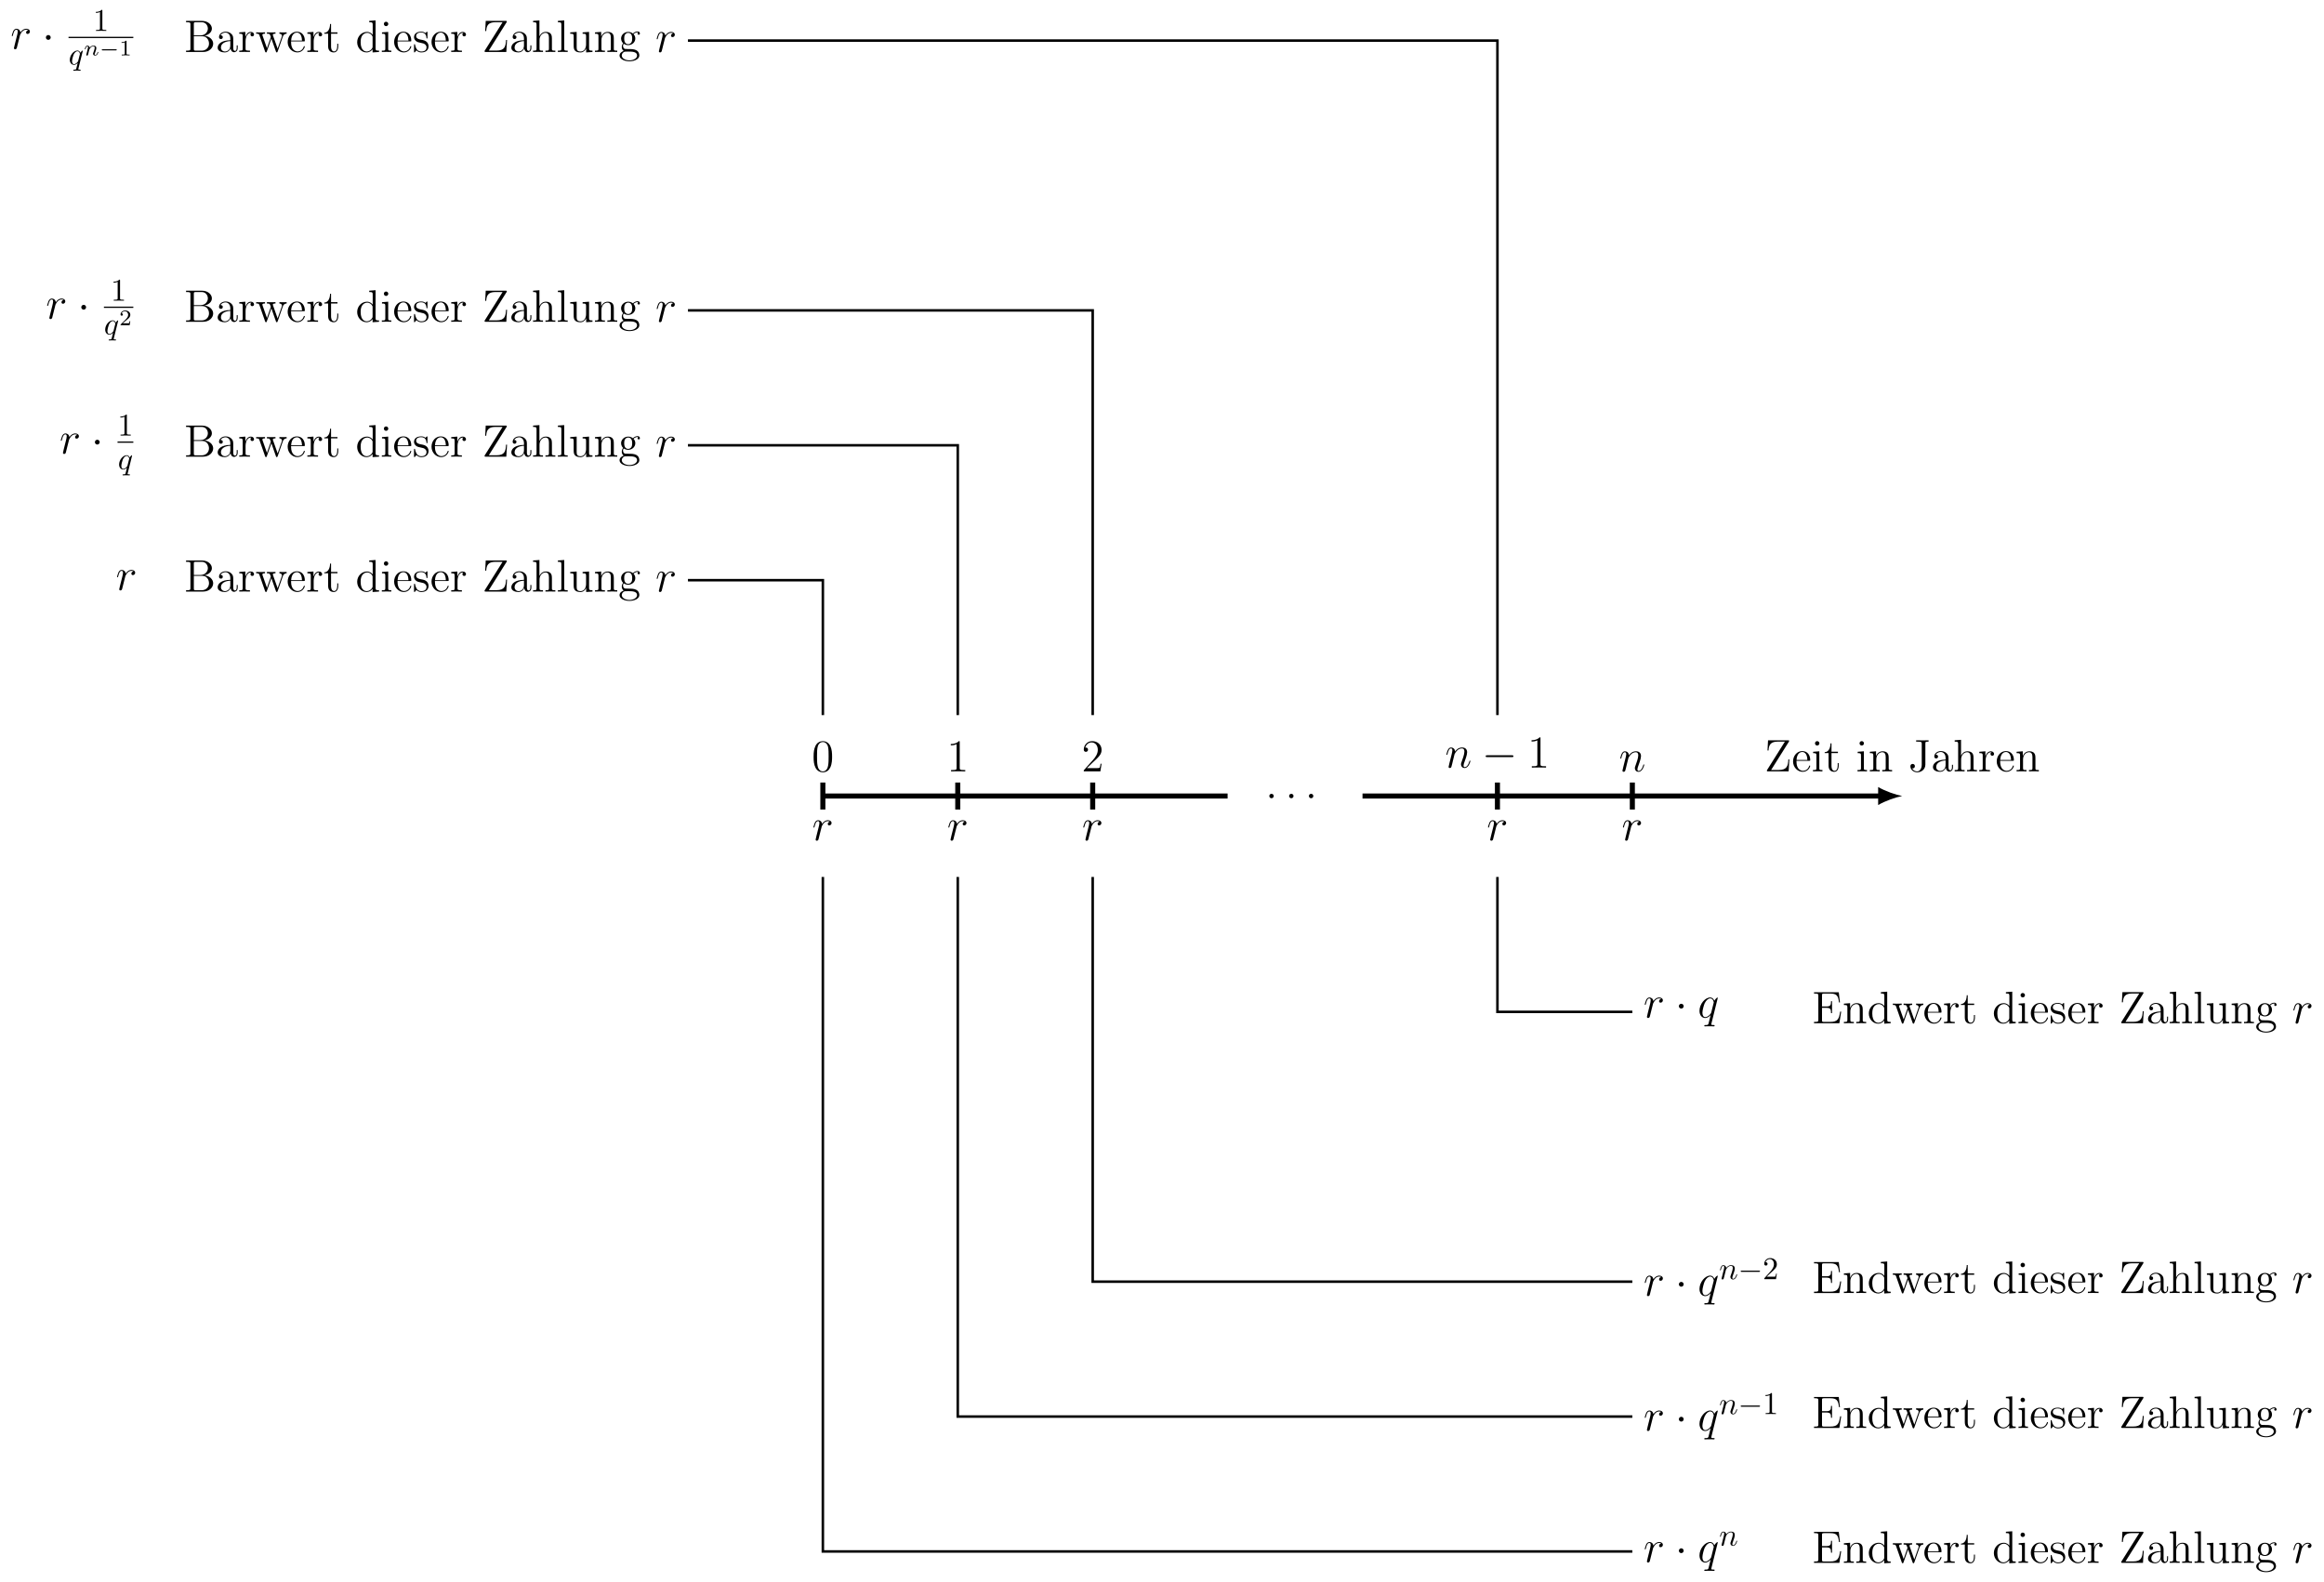 <?xml version="1.0" encoding="UTF-8"?>
<svg xmlns="http://www.w3.org/2000/svg" xmlns:xlink="http://www.w3.org/1999/xlink" width="732.443" height="498.714" viewBox="0 0 732.443 498.714">
<defs>
<g>
<g id="glyph-0-0">
<path d="M 6.422 -4.594 C 6.422 -5.781 6.359 -6.938 5.844 -8.031 C 5.25 -9.219 4.219 -9.531 3.516 -9.531 C 2.688 -9.531 1.656 -9.125 1.141 -7.938 C 0.734 -7.031 0.594 -6.141 0.594 -4.594 C 0.594 -3.203 0.688 -2.156 1.203 -1.141 C 1.766 -0.047 2.75 0.297 3.5 0.297 C 4.75 0.297 5.469 -0.438 5.875 -1.281 C 6.391 -2.359 6.422 -3.766 6.422 -4.594 Z M 3.5 0.016 C 3.047 0.016 2.109 -0.25 1.844 -1.812 C 1.672 -2.672 1.672 -3.766 1.672 -4.766 C 1.672 -5.938 1.672 -7 1.906 -7.844 C 2.156 -8.812 2.891 -9.25 3.5 -9.25 C 4.047 -9.25 4.875 -8.922 5.156 -7.688 C 5.328 -6.875 5.328 -5.734 5.328 -4.766 C 5.328 -3.797 5.328 -2.719 5.172 -1.844 C 4.906 -0.266 4 0.016 3.5 0.016 Z M 3.5 0.016 "/>
</g>
<g id="glyph-0-1">
<path d="M 4.125 -9.188 C 4.125 -9.531 4.125 -9.531 3.844 -9.531 C 3.5 -9.156 2.781 -8.625 1.312 -8.625 L 1.312 -8.203 C 1.641 -8.203 2.359 -8.203 3.141 -8.578 L 3.141 -1.109 C 3.141 -0.594 3.094 -0.422 1.844 -0.422 L 1.391 -0.422 L 1.391 0 C 1.781 -0.031 3.172 -0.031 3.641 -0.031 C 4.109 -0.031 5.5 -0.031 5.875 0 L 5.875 -0.422 L 5.438 -0.422 C 4.172 -0.422 4.125 -0.594 4.125 -1.109 Z M 4.125 -9.188 "/>
</g>
<g id="glyph-0-2">
<path d="M 6.312 -2.406 L 6 -2.406 C 5.953 -2.172 5.844 -1.375 5.688 -1.141 C 5.594 -1.016 4.781 -1.016 4.344 -1.016 L 1.688 -1.016 C 2.078 -1.344 2.953 -2.266 3.328 -2.609 C 5.516 -4.625 6.312 -5.359 6.312 -6.781 C 6.312 -8.438 5 -9.531 3.344 -9.531 C 1.672 -9.531 0.703 -8.125 0.703 -6.891 C 0.703 -6.156 1.328 -6.156 1.375 -6.156 C 1.672 -6.156 2.047 -6.375 2.047 -6.828 C 2.047 -7.234 1.781 -7.5 1.375 -7.5 C 1.25 -7.5 1.219 -7.5 1.172 -7.484 C 1.453 -8.469 2.219 -9.125 3.156 -9.125 C 4.375 -9.125 5.125 -8.109 5.125 -6.781 C 5.125 -5.562 4.422 -4.5 3.594 -3.578 L 0.703 -0.344 L 0.703 0 L 5.938 0 Z M 6.312 -2.406 "/>
</g>
<g id="glyph-0-3">
<path d="M 7.672 -9.297 C 7.781 -9.484 7.781 -9.5 7.781 -9.594 C 7.781 -9.797 7.719 -9.797 7.438 -9.797 L 1.141 -9.797 L 0.969 -6.594 L 1.297 -6.594 C 1.391 -8.219 1.844 -9.375 4.156 -9.375 L 6.453 -9.375 L 0.781 -0.344 C 0.781 -0.016 0.781 0 1.125 0 L 7.625 0 L 7.859 -3.781 L 7.547 -3.781 C 7.438 -1.766 7.141 -0.438 4.531 -0.438 L 2.109 -0.438 Z M 7.672 -9.297 "/>
</g>
<g id="glyph-0-4">
<path d="M 5.5 -3.328 C 5.812 -3.328 5.844 -3.328 5.844 -3.594 C 5.844 -5.047 5.062 -6.391 3.328 -6.391 C 1.688 -6.391 0.438 -4.922 0.438 -3.141 C 0.438 -1.25 1.891 0.141 3.484 0.141 C 5.188 0.141 5.844 -1.406 5.844 -1.703 C 5.844 -1.797 5.766 -1.844 5.688 -1.844 C 5.562 -1.844 5.531 -1.781 5.516 -1.703 C 5.141 -0.5 4.172 -0.172 3.578 -0.172 C 2.969 -0.172 1.516 -0.578 1.516 -3.062 L 1.516 -3.328 Z M 1.531 -3.594 C 1.656 -5.859 2.906 -6.109 3.312 -6.109 C 4.844 -6.109 4.938 -4.094 4.953 -3.594 Z M 1.531 -3.594 "/>
</g>
<g id="glyph-0-5">
<path d="M 2.5 -8.828 C 2.5 -9.203 2.188 -9.531 1.797 -9.531 C 1.422 -9.531 1.109 -9.234 1.109 -8.844 C 1.109 -8.422 1.453 -8.141 1.797 -8.141 C 2.234 -8.141 2.5 -8.516 2.5 -8.828 Z M 0.516 -6.172 L 0.516 -5.75 C 1.438 -5.75 1.562 -5.672 1.562 -4.969 L 1.562 -1.062 C 1.562 -0.422 1.406 -0.422 0.469 -0.422 L 0.469 0 C 0.875 -0.031 1.562 -0.031 1.984 -0.031 C 2.141 -0.031 2.969 -0.031 3.453 0 L 3.453 -0.422 C 2.531 -0.422 2.469 -0.484 2.469 -1.047 L 2.469 -6.328 Z M 0.516 -6.172 "/>
</g>
<g id="glyph-0-6">
<path d="M 2.406 -5.766 L 4.438 -5.766 L 4.438 -6.188 L 2.406 -6.188 L 2.406 -8.828 L 2.094 -8.828 C 2.078 -7.469 1.562 -6.094 0.266 -6.047 L 0.266 -5.766 L 1.484 -5.766 L 1.484 -1.781 C 1.484 -0.188 2.531 0.141 3.297 0.141 C 4.203 0.141 4.672 -0.75 4.672 -1.781 L 4.672 -2.594 L 4.359 -2.594 L 4.359 -1.812 C 4.359 -0.781 3.938 -0.172 3.391 -0.172 C 2.406 -0.172 2.406 -1.5 2.406 -1.75 Z M 2.406 -5.766 "/>
</g>
<g id="glyph-0-7">
<path d="M 6.391 -3.484 C 6.391 -4.812 6.391 -5.219 6.047 -5.688 C 5.641 -6.234 4.969 -6.328 4.469 -6.328 C 3.078 -6.328 2.531 -5.141 2.422 -4.844 L 2.406 -4.844 L 2.406 -6.328 L 0.453 -6.172 L 0.453 -5.75 C 1.438 -5.75 1.547 -5.656 1.547 -4.953 L 1.547 -1.062 C 1.547 -0.422 1.391 -0.422 0.453 -0.422 L 0.453 0 C 0.828 -0.031 1.609 -0.031 2.016 -0.031 C 2.422 -0.031 3.203 -0.031 3.578 0 L 3.578 -0.422 C 2.656 -0.422 2.484 -0.422 2.484 -1.062 L 2.484 -3.734 C 2.484 -5.234 3.469 -6.031 4.359 -6.031 C 5.25 -6.031 5.453 -5.312 5.453 -4.438 L 5.453 -1.062 C 5.453 -0.422 5.297 -0.422 4.359 -0.422 L 4.359 0 C 4.734 -0.031 5.516 -0.031 5.906 -0.031 C 6.328 -0.031 7.094 -0.031 7.469 0 L 7.469 -0.422 C 6.75 -0.422 6.391 -0.422 6.391 -0.844 Z M 6.391 -3.484 "/>
</g>
<g id="glyph-0-8">
<path d="M 5.453 -8.75 C 5.453 -9.312 5.516 -9.375 6.469 -9.375 L 6.469 -9.797 C 6.109 -9.766 5.078 -9.766 4.656 -9.766 C 4.188 -9.766 2.938 -9.766 2.547 -9.797 L 2.547 -9.375 L 3 -9.375 C 4.281 -9.375 4.312 -9.203 4.312 -8.688 L 4.312 -2.109 C 4.312 -0.828 3.641 0.016 2.875 0.016 C 2.562 0.016 1.719 -0.094 1.297 -0.938 C 1.719 -0.859 2.156 -1.125 2.156 -1.641 C 2.156 -1.984 1.922 -2.344 1.438 -2.344 C 1.109 -2.344 0.734 -2.141 0.734 -1.609 C 0.734 -0.594 1.656 0.297 2.906 0.297 C 4.109 0.297 5.453 -0.562 5.453 -2.141 Z M 5.453 -8.75 "/>
</g>
<g id="glyph-0-9">
<path d="M 5.531 -3.828 C 5.531 -4.609 5.531 -5.172 4.906 -5.734 C 4.406 -6.203 3.766 -6.391 3.125 -6.391 C 1.953 -6.391 1.047 -5.625 1.047 -4.688 C 1.047 -4.281 1.312 -4.078 1.656 -4.078 C 2 -4.078 2.234 -4.312 2.234 -4.656 C 2.234 -5.25 1.719 -5.25 1.5 -5.25 C 1.844 -5.859 2.531 -6.109 3.094 -6.109 C 3.766 -6.109 4.609 -5.562 4.609 -4.281 L 4.609 -3.703 C 1.719 -3.656 0.625 -2.453 0.625 -1.344 C 0.625 -0.219 1.953 0.141 2.828 0.141 C 3.766 0.141 4.422 -0.438 4.688 -1.125 C 4.75 -0.438 5.188 0.078 5.812 0.078 C 6.109 0.078 6.938 -0.125 6.938 -1.281 L 6.938 -2.078 L 6.625 -2.078 L 6.625 -1.281 C 6.625 -0.453 6.281 -0.344 6.078 -0.344 C 5.531 -0.344 5.531 -1.109 5.531 -1.312 Z M 4.609 -2.016 C 4.609 -0.609 3.562 -0.141 2.938 -0.141 C 2.234 -0.141 1.656 -0.656 1.656 -1.344 C 1.656 -3.234 4.094 -3.406 4.609 -3.438 Z M 4.609 -2.016 "/>
</g>
<g id="glyph-0-10">
<path d="M 6.391 -3.484 C 6.391 -4.812 6.391 -5.219 6.047 -5.688 C 5.641 -6.234 4.969 -6.328 4.469 -6.328 C 3.234 -6.328 2.672 -5.391 2.469 -4.953 L 2.453 -4.953 L 2.453 -9.953 L 0.453 -9.797 L 0.453 -9.375 C 1.438 -9.375 1.547 -9.281 1.547 -8.578 L 1.547 -1.062 C 1.547 -0.422 1.391 -0.422 0.453 -0.422 L 0.453 0 C 0.828 -0.031 1.609 -0.031 2.016 -0.031 C 2.422 -0.031 3.203 -0.031 3.578 0 L 3.578 -0.422 C 2.656 -0.422 2.484 -0.422 2.484 -1.062 L 2.484 -3.734 C 2.484 -5.234 3.469 -6.031 4.359 -6.031 C 5.25 -6.031 5.453 -5.312 5.453 -4.438 L 5.453 -1.062 C 5.453 -0.422 5.297 -0.422 4.359 -0.422 L 4.359 0 C 4.734 -0.031 5.516 -0.031 5.906 -0.031 C 6.328 -0.031 7.094 -0.031 7.469 0 L 7.469 -0.422 C 6.75 -0.422 6.391 -0.422 6.391 -0.844 Z M 6.391 -3.484 "/>
</g>
<g id="glyph-0-11">
<path d="M 2.391 -3.344 C 2.391 -4.734 2.969 -6.031 4.078 -6.031 C 4.188 -6.031 4.219 -6.031 4.281 -6.031 C 4.156 -5.969 3.938 -5.875 3.938 -5.5 C 3.938 -5.078 4.266 -4.922 4.484 -4.922 C 4.781 -4.922 5.062 -5.109 5.062 -5.5 C 5.062 -5.922 4.672 -6.328 4.062 -6.328 C 2.844 -6.328 2.422 -5 2.344 -4.734 L 2.328 -4.734 L 2.328 -6.328 L 0.406 -6.172 L 0.406 -5.75 C 1.375 -5.75 1.484 -5.656 1.484 -4.953 L 1.484 -1.062 C 1.484 -0.422 1.328 -0.422 0.406 -0.422 L 0.406 0 C 0.797 -0.031 1.594 -0.031 2.016 -0.031 C 2.406 -0.031 3.422 -0.031 3.766 0 L 3.766 -0.422 L 3.469 -0.422 C 2.422 -0.422 2.391 -0.578 2.391 -1.094 Z M 2.391 -3.344 "/>
</g>
<g id="glyph-0-12">
<path d="M 0.609 -9.797 L 0.609 -9.375 L 0.906 -9.375 C 1.938 -9.375 1.984 -9.234 1.984 -8.703 L 1.984 -1.094 C 1.984 -0.562 1.938 -0.422 0.906 -0.422 L 0.609 -0.422 L 0.609 0 L 6.016 0 C 7.859 0 9.156 -1.25 9.156 -2.625 C 9.156 -3.781 8.109 -4.938 6.391 -5.125 C 7.766 -5.375 8.75 -6.297 8.75 -7.375 C 8.75 -8.609 7.5 -9.797 5.625 -9.797 Z M 3.062 -5.234 L 3.062 -8.812 C 3.062 -9.281 3.094 -9.375 3.734 -9.375 L 5.531 -9.375 C 6.969 -9.375 7.484 -8.141 7.484 -7.375 C 7.484 -6.422 6.734 -5.234 5.156 -5.234 Z M 3.734 -0.422 C 3.094 -0.422 3.062 -0.516 3.062 -0.984 L 3.062 -4.953 L 5.75 -4.953 C 7.125 -4.953 7.844 -3.75 7.844 -2.641 C 7.844 -1.484 6.969 -0.422 5.562 -0.422 Z M 3.734 -0.422 "/>
</g>
<g id="glyph-0-13">
<path d="M 8.672 -4.812 C 9 -5.719 9.625 -5.75 9.875 -5.766 L 9.875 -6.188 C 9.516 -6.156 9.25 -6.156 8.812 -6.156 C 8.391 -6.156 8.359 -6.156 7.594 -6.188 L 7.594 -5.766 C 8.234 -5.734 8.406 -5.344 8.406 -5.078 C 8.406 -5.062 8.406 -4.969 8.344 -4.812 L 7.031 -1.062 L 5.594 -5.125 C 5.516 -5.297 5.516 -5.328 5.516 -5.359 C 5.516 -5.766 6.047 -5.766 6.359 -5.766 L 6.359 -6.188 C 5.953 -6.156 5.359 -6.156 4.953 -6.156 C 4.484 -6.156 4.453 -6.156 3.656 -6.188 L 3.656 -5.766 C 4.203 -5.766 4.391 -5.734 4.547 -5.547 C 4.625 -5.469 4.797 -4.984 4.891 -4.703 L 3.672 -1.203 L 2.297 -5.109 C 2.219 -5.297 2.219 -5.328 2.219 -5.375 C 2.219 -5.766 2.781 -5.766 3.062 -5.766 L 3.062 -6.188 C 2.703 -6.156 1.984 -6.156 1.594 -6.156 C 1.188 -6.156 1.156 -6.156 0.266 -6.188 L 0.266 -5.766 C 0.984 -5.766 1.141 -5.703 1.297 -5.25 L 3.094 -0.109 C 3.156 0.047 3.203 0.141 3.359 0.141 C 3.484 0.141 3.562 0.094 3.625 -0.125 L 5.062 -4.219 L 6.5 -0.125 C 6.562 0.094 6.641 0.141 6.766 0.141 C 6.922 0.141 6.969 0.047 7.031 -0.109 Z M 8.672 -4.812 "/>
</g>
<g id="glyph-0-14">
<path d="M 4.297 -9.797 L 4.297 -9.375 C 5.281 -9.375 5.391 -9.281 5.391 -8.578 L 5.391 -5.406 C 5.094 -5.828 4.469 -6.328 3.594 -6.328 C 1.938 -6.328 0.5 -4.922 0.5 -3.078 C 0.5 -1.266 1.859 0.141 3.438 0.141 C 4.531 0.141 5.156 -0.578 5.359 -0.844 L 5.359 0.141 L 7.391 0 L 7.391 -0.422 C 6.406 -0.422 6.297 -0.516 6.297 -1.219 L 6.297 -9.953 Z M 5.359 -1.672 C 5.359 -1.422 5.359 -1.375 5.156 -1.062 C 4.812 -0.562 4.234 -0.141 3.516 -0.141 C 3.141 -0.141 1.594 -0.281 1.594 -3.062 C 1.594 -4.109 1.766 -4.672 2.078 -5.156 C 2.359 -5.594 2.938 -6.031 3.656 -6.031 C 4.547 -6.031 5.047 -5.391 5.188 -5.156 C 5.359 -4.922 5.359 -4.891 5.359 -4.641 Z M 5.359 -1.672 "/>
</g>
<g id="glyph-0-15">
<path d="M 4.703 -6.062 C 4.703 -6.328 4.703 -6.391 4.562 -6.391 C 4.453 -6.391 4.172 -6.078 4.078 -5.953 C 3.625 -6.312 3.188 -6.391 2.719 -6.391 C 0.984 -6.391 0.469 -5.453 0.469 -4.656 C 0.469 -4.5 0.469 -4 1.016 -3.5 C 1.484 -3.094 1.969 -3 2.625 -2.875 C 3.406 -2.719 3.594 -2.672 3.953 -2.375 C 4.219 -2.172 4.406 -1.844 4.406 -1.453 C 4.406 -0.828 4.047 -0.141 2.781 -0.141 C 1.844 -0.141 1.141 -0.688 0.828 -2.125 C 0.781 -2.375 0.781 -2.391 0.766 -2.406 C 0.734 -2.469 0.672 -2.469 0.625 -2.469 C 0.469 -2.469 0.469 -2.391 0.469 -2.141 L 0.469 -0.188 C 0.469 0.078 0.469 0.141 0.609 0.141 C 0.688 0.141 0.703 0.125 0.953 -0.172 C 1.016 -0.266 1.016 -0.297 1.234 -0.531 C 1.781 0.141 2.547 0.141 2.797 0.141 C 4.297 0.141 5.047 -0.688 5.047 -1.828 C 5.047 -2.594 4.578 -3.062 4.453 -3.188 C 3.938 -3.625 3.547 -3.719 2.594 -3.891 C 2.172 -3.969 1.125 -4.172 1.125 -5.031 C 1.125 -5.484 1.422 -6.141 2.719 -6.141 C 4.281 -6.141 4.359 -4.812 4.391 -4.359 C 4.406 -4.25 4.5 -4.25 4.547 -4.25 C 4.703 -4.25 4.703 -4.312 4.703 -4.578 Z M 4.703 -6.062 "/>
</g>
<g id="glyph-0-16">
<path d="M 2.469 -9.953 L 0.469 -9.797 L 0.469 -9.375 C 1.453 -9.375 1.562 -9.281 1.562 -8.578 L 1.562 -1.062 C 1.562 -0.422 1.406 -0.422 0.469 -0.422 L 0.469 0 C 0.875 -0.031 1.578 -0.031 2.016 -0.031 C 2.438 -0.031 3.156 -0.031 3.562 0 L 3.562 -0.422 C 2.641 -0.422 2.469 -0.422 2.469 -1.062 Z M 2.469 -9.953 "/>
</g>
<g id="glyph-0-17">
<path d="M 4.359 -6.172 L 4.359 -5.75 C 5.328 -5.75 5.453 -5.656 5.453 -4.953 L 5.453 -2.375 C 5.453 -1.156 4.812 -0.141 3.734 -0.141 C 2.547 -0.141 2.484 -0.812 2.484 -1.578 L 2.484 -6.328 L 0.453 -6.172 L 0.453 -5.75 C 1.547 -5.75 1.547 -5.703 1.547 -4.438 L 1.547 -2.281 C 1.547 -1.391 1.547 -0.875 1.984 -0.406 C 2.328 -0.031 2.906 0.141 3.641 0.141 C 3.891 0.141 4.344 0.141 4.828 -0.266 C 5.25 -0.609 5.484 -1.141 5.484 -1.141 L 5.484 0.141 L 7.469 0 L 7.469 -0.422 C 6.5 -0.422 6.391 -0.516 6.391 -1.219 L 6.391 -6.328 Z M 4.359 -6.172 "/>
</g>
<g id="glyph-0-18">
<path d="M 1.703 -2.594 C 2.375 -2.156 2.953 -2.156 3.109 -2.156 C 4.406 -2.156 5.359 -3.125 5.359 -4.234 C 5.359 -4.625 5.25 -5.156 4.797 -5.625 C 5.344 -6.203 6.031 -6.203 6.094 -6.203 C 6.156 -6.203 6.219 -6.203 6.281 -6.172 C 6.141 -6.109 6.062 -5.969 6.062 -5.812 C 6.062 -5.609 6.203 -5.438 6.438 -5.438 C 6.562 -5.438 6.812 -5.516 6.812 -5.828 C 6.812 -6.078 6.609 -6.484 6.109 -6.484 C 5.359 -6.484 4.812 -6.031 4.609 -5.812 C 4.172 -6.141 3.672 -6.328 3.125 -6.328 C 1.844 -6.328 0.875 -5.344 0.875 -4.25 C 0.875 -3.422 1.375 -2.891 1.516 -2.766 C 1.344 -2.547 1.094 -2.141 1.094 -1.578 C 1.094 -0.75 1.594 -0.391 1.703 -0.312 C 1.047 -0.125 0.391 0.391 0.391 1.141 C 0.391 2.125 1.734 2.938 3.5 2.938 C 5.203 2.938 6.625 2.188 6.625 1.109 C 6.625 0.75 6.531 -0.094 5.672 -0.547 C 4.938 -0.922 4.219 -0.922 2.984 -0.922 C 2.109 -0.922 2.016 -0.922 1.75 -1.188 C 1.609 -1.328 1.484 -1.609 1.484 -1.906 C 1.484 -2.156 1.562 -2.391 1.703 -2.594 Z M 3.125 -2.453 C 1.859 -2.453 1.859 -3.906 1.859 -4.234 C 1.859 -4.484 1.859 -5.078 2.109 -5.469 C 2.375 -5.875 2.812 -6.031 3.109 -6.031 C 4.375 -6.031 4.375 -4.578 4.375 -4.25 C 4.375 -3.984 4.375 -3.406 4.125 -3.016 C 3.859 -2.594 3.422 -2.453 3.125 -2.453 Z M 3.516 2.641 C 2.141 2.641 1.094 1.938 1.094 1.125 C 1.094 1 1.125 0.438 1.656 0.078 C 1.984 -0.125 2.109 -0.125 3.109 -0.125 C 4.297 -0.125 5.922 -0.125 5.922 1.125 C 5.922 1.969 4.828 2.641 3.516 2.641 Z M 3.516 2.641 "/>
</g>
<g id="glyph-0-19">
<path d="M 9.156 -3.672 L 8.828 -3.672 C 8.484 -1.438 8.141 -0.422 5.719 -0.422 L 3.766 -0.422 C 3.141 -0.422 3.109 -0.516 3.109 -0.984 L 3.109 -4.859 L 4.422 -4.859 C 5.797 -4.859 5.953 -4.422 5.953 -3.188 L 6.266 -3.188 L 6.266 -6.953 L 5.953 -6.953 C 5.953 -5.719 5.797 -5.281 4.422 -5.281 L 3.109 -5.281 L 3.109 -8.781 C 3.109 -9.25 3.141 -9.359 3.766 -9.359 L 5.688 -9.359 C 7.781 -9.359 8.234 -8.641 8.453 -6.562 L 8.766 -6.562 L 8.391 -9.766 L 0.594 -9.766 L 0.594 -9.359 L 0.875 -9.359 C 1.906 -9.359 1.953 -9.203 1.953 -8.672 L 1.953 -1.094 C 1.953 -0.562 1.906 -0.422 0.875 -0.422 L 0.594 -0.422 L 0.594 0 L 8.578 0 Z M 9.156 -3.672 "/>
</g>
<g id="glyph-0-20">
<path d="M 2.641 -0.703 C 2.641 -1.094 2.312 -1.391 1.953 -1.391 C 1.531 -1.391 1.25 -1.062 1.25 -0.703 C 1.25 -0.266 1.609 0 1.938 0 C 2.328 0 2.641 -0.297 2.641 -0.703 Z M 2.641 -0.703 "/>
</g>
<g id="glyph-1-0">
<path d="M 2.953 -4.203 C 2.984 -4.281 3.344 -5 3.875 -5.469 C 4.25 -5.812 4.734 -6.031 5.297 -6.031 C 5.859 -6.031 6.062 -5.609 6.062 -5.031 C 6.062 -4.219 5.484 -2.578 5.188 -1.812 C 5.062 -1.469 4.984 -1.281 4.984 -1.016 C 4.984 -0.375 5.438 0.141 6.125 0.141 C 7.453 0.141 7.953 -1.969 7.953 -2.047 C 7.953 -2.125 7.906 -2.188 7.812 -2.188 C 7.688 -2.188 7.672 -2.141 7.609 -1.891 C 7.266 -0.719 6.734 -0.141 6.172 -0.141 C 6.031 -0.141 5.797 -0.156 5.797 -0.609 C 5.797 -0.969 5.953 -1.406 6.031 -1.609 C 6.328 -2.391 6.922 -4 6.922 -4.812 C 6.922 -5.688 6.422 -6.328 5.328 -6.328 C 4.062 -6.328 3.391 -5.422 3.125 -5.062 C 3.078 -5.875 2.5 -6.328 1.859 -6.328 C 1.406 -6.328 1.094 -6.047 0.844 -5.562 C 0.594 -5.047 0.391 -4.188 0.391 -4.125 C 0.391 -4.078 0.438 -4 0.547 -4 C 0.656 -4 0.672 -4.016 0.766 -4.344 C 0.984 -5.219 1.25 -6.031 1.828 -6.031 C 2.156 -6.031 2.266 -5.812 2.266 -5.375 C 2.266 -5.062 2.125 -4.5 2.016 -4.062 L 1.625 -2.516 C 1.562 -2.234 1.406 -1.594 1.328 -1.328 C 1.234 -0.969 1.078 -0.281 1.078 -0.219 C 1.078 -0.016 1.234 0.141 1.453 0.141 C 1.625 0.141 1.828 0.062 1.938 -0.156 C 1.969 -0.234 2.094 -0.734 2.172 -1.016 L 2.484 -2.312 Z M 2.953 -4.203 "/>
</g>
<g id="glyph-1-1">
<path d="M 5.578 -5.859 C 5.141 -5.781 4.906 -5.469 4.906 -5.156 C 4.906 -4.812 5.172 -4.688 5.375 -4.688 C 5.781 -4.688 6.109 -5.031 6.109 -5.469 C 6.109 -5.922 5.672 -6.328 4.953 -6.328 C 4.375 -6.328 3.719 -6.062 3.109 -5.188 C 3.016 -5.953 2.438 -6.328 1.859 -6.328 C 1.312 -6.328 1.016 -5.891 0.844 -5.578 C 0.609 -5.062 0.391 -4.203 0.391 -4.125 C 0.391 -4.078 0.438 -4 0.547 -4 C 0.656 -4 0.672 -4.016 0.766 -4.344 C 0.969 -5.203 1.25 -6.031 1.828 -6.031 C 2.172 -6.031 2.266 -5.797 2.266 -5.375 C 2.266 -5.062 2.125 -4.5 2.016 -4.062 L 1.625 -2.516 C 1.562 -2.234 1.406 -1.594 1.328 -1.328 C 1.234 -0.969 1.078 -0.281 1.078 -0.219 C 1.078 -0.016 1.234 0.141 1.453 0.141 C 1.609 0.141 1.875 0.047 1.969 -0.25 C 2.016 -0.359 2.531 -2.531 2.625 -2.859 C 2.703 -3.172 2.781 -3.469 2.859 -3.781 C 2.906 -3.984 2.969 -4.219 3.016 -4.406 C 3.062 -4.531 3.438 -5.234 3.797 -5.547 C 3.969 -5.703 4.344 -6.031 4.938 -6.031 C 5.156 -6.031 5.391 -6 5.578 -5.859 Z M 5.578 -5.859 "/>
</g>
<g id="glyph-1-2">
<path d="M 6.328 -6.188 C 6.328 -6.25 6.266 -6.312 6.203 -6.312 C 6.078 -6.312 5.516 -5.797 5.25 -5.297 C 4.984 -5.938 4.547 -6.328 3.938 -6.328 C 2.312 -6.328 0.562 -4.234 0.562 -2.109 C 0.562 -0.688 1.391 0.141 2.359 0.141 C 3.125 0.141 3.766 -0.438 4.062 -0.766 L 4.078 -0.75 L 3.531 1.406 L 3.406 1.922 C 3.266 2.359 3.062 2.359 2.375 2.359 C 2.219 2.359 2.078 2.359 2.078 2.641 C 2.078 2.734 2.172 2.781 2.266 2.781 C 2.469 2.781 2.719 2.75 2.922 2.75 L 4.391 2.75 C 4.609 2.75 4.844 2.781 5.062 2.781 C 5.156 2.781 5.328 2.781 5.328 2.516 C 5.328 2.359 5.203 2.359 4.984 2.359 C 4.312 2.359 4.281 2.266 4.281 2.156 C 4.281 2.078 4.281 2.062 4.328 1.875 Z M 4.297 -1.703 C 4.234 -1.469 4.234 -1.438 4.031 -1.156 C 3.719 -0.766 3.078 -0.141 2.406 -0.141 C 1.828 -0.141 1.484 -0.672 1.484 -1.516 C 1.484 -2.312 1.938 -3.922 2.203 -4.516 C 2.703 -5.516 3.375 -6.031 3.938 -6.031 C 4.875 -6.031 5.062 -4.859 5.062 -4.75 C 5.062 -4.734 5.016 -4.547 5 -4.516 Z M 4.297 -1.703 "/>
</g>
<g id="glyph-2-0">
<path d="M 9.453 -3.297 C 9.703 -3.297 9.953 -3.297 9.953 -3.578 C 9.953 -3.875 9.703 -3.875 9.453 -3.875 L 1.688 -3.875 C 1.453 -3.875 1.188 -3.875 1.188 -3.578 C 1.188 -3.297 1.453 -3.297 1.688 -3.297 Z M 9.453 -3.297 "/>
</g>
<g id="glyph-2-1">
<path d="M 2.75 -3.578 C 2.75 -4 2.406 -4.344 2 -4.344 C 1.578 -4.344 1.234 -4 1.234 -3.578 C 1.234 -3.172 1.578 -2.828 2 -2.828 C 2.406 -2.828 2.75 -3.172 2.75 -3.578 Z M 2.75 -3.578 "/>
</g>
<g id="glyph-3-0">
<path d="M 2.938 -6.375 C 2.938 -6.625 2.938 -6.641 2.703 -6.641 C 2.078 -6 1.203 -6 0.891 -6 L 0.891 -5.688 C 1.094 -5.688 1.672 -5.688 2.188 -5.953 L 2.188 -0.781 C 2.188 -0.422 2.156 -0.312 1.266 -0.312 L 0.953 -0.312 L 0.953 0 C 1.297 -0.031 2.156 -0.031 2.562 -0.031 C 2.953 -0.031 3.828 -0.031 4.172 0 L 4.172 -0.312 L 3.859 -0.312 C 2.953 -0.312 2.938 -0.422 2.938 -0.781 Z M 2.938 -6.375 "/>
</g>
<g id="glyph-3-1">
<path d="M 1.266 -0.766 L 2.328 -1.797 C 3.875 -3.172 4.469 -3.703 4.469 -4.703 C 4.469 -5.844 3.578 -6.641 2.359 -6.641 C 1.234 -6.641 0.5 -5.719 0.5 -4.828 C 0.5 -4.281 1 -4.281 1.031 -4.281 C 1.203 -4.281 1.547 -4.391 1.547 -4.812 C 1.547 -5.062 1.359 -5.328 1.016 -5.328 C 0.938 -5.328 0.922 -5.328 0.891 -5.312 C 1.109 -5.969 1.656 -6.328 2.234 -6.328 C 3.141 -6.328 3.562 -5.516 3.562 -4.703 C 3.562 -3.906 3.078 -3.125 2.516 -2.5 L 0.609 -0.375 C 0.5 -0.266 0.5 -0.234 0.5 0 L 4.203 0 L 4.469 -1.734 L 4.234 -1.734 C 4.172 -1.438 4.109 -1 4 -0.844 C 3.938 -0.766 3.281 -0.766 3.062 -0.766 Z M 1.266 -0.766 "/>
</g>
<g id="glyph-4-0">
<path d="M 4.5 -4.297 C 4.5 -4.344 4.469 -4.391 4.406 -4.391 C 4.297 -4.391 3.891 -4 3.734 -3.703 C 3.516 -4.25 3.125 -4.406 2.797 -4.406 C 1.625 -4.406 0.406 -2.938 0.406 -1.484 C 0.406 -0.516 0.984 0.109 1.719 0.109 C 2.141 0.109 2.531 -0.125 2.891 -0.484 C 2.797 -0.141 2.469 1.203 2.438 1.297 C 2.359 1.578 2.281 1.609 1.719 1.625 C 1.594 1.625 1.5 1.625 1.5 1.828 C 1.5 1.828 1.5 1.938 1.625 1.938 C 1.938 1.938 2.297 1.906 2.625 1.906 C 2.953 1.906 3.312 1.938 3.656 1.938 C 3.703 1.938 3.828 1.938 3.828 1.734 C 3.828 1.625 3.734 1.625 3.562 1.625 C 3.094 1.625 3.094 1.562 3.094 1.469 C 3.094 1.391 3.109 1.328 3.125 1.25 Z M 1.75 -0.109 C 1.141 -0.109 1.109 -0.875 1.109 -1.047 C 1.109 -1.531 1.391 -2.609 1.562 -3.031 C 1.875 -3.766 2.391 -4.188 2.797 -4.188 C 3.453 -4.188 3.594 -3.375 3.594 -3.312 C 3.594 -3.25 3.047 -1.062 3.016 -1.031 C 2.859 -0.75 2.297 -0.109 1.75 -0.109 Z M 1.75 -0.109 "/>
</g>
<g id="glyph-4-1">
<path d="M 0.875 -0.594 C 0.844 -0.438 0.781 -0.203 0.781 -0.156 C 0.781 0.016 0.922 0.109 1.078 0.109 C 1.203 0.109 1.375 0.031 1.453 -0.172 C 1.453 -0.188 1.578 -0.656 1.641 -0.906 L 1.859 -1.797 C 1.906 -2.031 1.969 -2.25 2.031 -2.469 C 2.062 -2.641 2.141 -2.938 2.156 -2.969 C 2.297 -3.281 2.828 -4.188 3.781 -4.188 C 4.234 -4.188 4.312 -3.812 4.312 -3.484 C 4.312 -2.875 3.828 -1.594 3.672 -1.172 C 3.578 -0.938 3.562 -0.812 3.562 -0.703 C 3.562 -0.234 3.922 0.109 4.391 0.109 C 5.328 0.109 5.688 -1.344 5.688 -1.422 C 5.688 -1.531 5.609 -1.531 5.578 -1.531 C 5.469 -1.531 5.469 -1.5 5.422 -1.344 C 5.219 -0.672 4.891 -0.109 4.406 -0.109 C 4.234 -0.109 4.172 -0.203 4.172 -0.438 C 4.172 -0.688 4.25 -0.922 4.344 -1.141 C 4.531 -1.672 4.953 -2.766 4.953 -3.344 C 4.953 -4 4.531 -4.406 3.812 -4.406 C 2.906 -4.406 2.422 -3.766 2.25 -3.531 C 2.203 -4.094 1.797 -4.406 1.328 -4.406 C 0.875 -4.406 0.688 -4.016 0.594 -3.844 C 0.422 -3.5 0.297 -2.906 0.297 -2.875 C 0.297 -2.766 0.391 -2.766 0.406 -2.766 C 0.516 -2.766 0.516 -2.781 0.578 -3 C 0.75 -3.703 0.953 -4.188 1.312 -4.188 C 1.5 -4.188 1.609 -4.062 1.609 -3.734 C 1.609 -3.516 1.578 -3.406 1.453 -2.891 Z M 0.875 -0.594 "/>
</g>
<g id="glyph-5-0">
<path d="M 0.844 -0.438 C 0.828 -0.344 0.781 -0.172 0.781 -0.156 C 0.781 0 0.906 0.062 1.016 0.062 C 1.141 0.062 1.25 -0.016 1.297 -0.078 C 1.328 -0.141 1.375 -0.375 1.422 -0.516 C 1.453 -0.641 1.531 -0.969 1.562 -1.141 C 1.609 -1.297 1.656 -1.453 1.688 -1.609 C 1.766 -1.891 1.781 -1.953 1.984 -2.234 C 2.172 -2.516 2.5 -2.875 3.031 -2.875 C 3.422 -2.875 3.438 -2.516 3.438 -2.391 C 3.438 -1.969 3.141 -1.203 3.031 -0.906 C 2.953 -0.703 2.922 -0.641 2.922 -0.531 C 2.922 -0.156 3.219 0.062 3.578 0.062 C 4.281 0.062 4.578 -0.891 4.578 -1 C 4.578 -1.094 4.5 -1.094 4.469 -1.094 C 4.375 -1.094 4.375 -1.047 4.344 -0.969 C 4.188 -0.406 3.875 -0.125 3.609 -0.125 C 3.453 -0.125 3.422 -0.219 3.422 -0.375 C 3.422 -0.531 3.469 -0.625 3.594 -0.938 C 3.672 -1.156 3.953 -1.891 3.953 -2.281 C 3.953 -2.953 3.422 -3.078 3.047 -3.078 C 2.469 -3.078 2.078 -2.719 1.875 -2.438 C 1.828 -2.922 1.422 -3.078 1.125 -3.078 C 0.828 -3.078 0.672 -2.859 0.578 -2.703 C 0.422 -2.438 0.328 -2.047 0.328 -2 C 0.328 -1.922 0.422 -1.922 0.453 -1.922 C 0.547 -1.922 0.547 -1.938 0.594 -2.125 C 0.703 -2.531 0.844 -2.875 1.109 -2.875 C 1.297 -2.875 1.344 -2.719 1.344 -2.531 C 1.344 -2.406 1.281 -2.141 1.219 -1.953 C 1.172 -1.766 1.109 -1.484 1.078 -1.328 Z M 0.844 -0.438 "/>
</g>
<g id="glyph-6-0">
<path d="M 5.188 -1.578 C 5.297 -1.578 5.469 -1.578 5.469 -1.734 C 5.469 -1.922 5.297 -1.922 5.188 -1.922 L 1.031 -1.922 C 0.922 -1.922 0.75 -1.922 0.75 -1.75 C 0.75 -1.578 0.906 -1.578 1.031 -1.578 Z M 5.188 -1.578 "/>
</g>
<g id="glyph-7-0">
<path d="M 2.328 -4.438 C 2.328 -4.625 2.328 -4.625 2.125 -4.625 C 1.672 -4.188 1.047 -4.188 0.766 -4.188 L 0.766 -3.938 C 0.922 -3.938 1.391 -3.938 1.766 -4.125 L 1.766 -0.578 C 1.766 -0.344 1.766 -0.25 1.078 -0.25 L 0.812 -0.25 L 0.812 0 C 0.938 0 1.797 -0.031 2.047 -0.031 C 2.266 -0.031 3.141 0 3.297 0 L 3.297 -0.25 L 3.031 -0.25 C 2.328 -0.25 2.328 -0.344 2.328 -0.578 Z M 2.328 -4.438 "/>
</g>
<g id="glyph-7-1">
<path d="M 3.516 -1.266 L 3.281 -1.266 C 3.266 -1.109 3.188 -0.703 3.094 -0.641 C 3.047 -0.594 2.516 -0.594 2.406 -0.594 L 1.125 -0.594 C 1.859 -1.234 2.109 -1.438 2.516 -1.766 C 3.031 -2.172 3.516 -2.609 3.516 -3.266 C 3.516 -4.109 2.781 -4.625 1.891 -4.625 C 1.031 -4.625 0.438 -4.016 0.438 -3.375 C 0.438 -3.031 0.734 -2.984 0.812 -2.984 C 0.969 -2.984 1.172 -3.109 1.172 -3.359 C 1.172 -3.484 1.125 -3.734 0.766 -3.734 C 0.984 -4.219 1.453 -4.375 1.781 -4.375 C 2.484 -4.375 2.844 -3.828 2.844 -3.266 C 2.844 -2.656 2.406 -2.188 2.188 -1.938 L 0.516 -0.266 C 0.438 -0.203 0.438 -0.188 0.438 0 L 3.312 0 Z M 3.516 -1.266 "/>
</g>
<g id="glyph-8-0">
<path d="M 6.562 -2.297 C 6.734 -2.297 6.922 -2.297 6.922 -2.5 C 6.922 -2.688 6.734 -2.688 6.562 -2.688 L 1.172 -2.688 C 1 -2.688 0.828 -2.688 0.828 -2.5 C 0.828 -2.297 1 -2.297 1.172 -2.297 Z M 6.562 -2.297 "/>
</g>
</g>
</defs>
<path fill="none" stroke-width="1.594" stroke-linecap="butt" stroke-linejoin="miter" stroke="rgb(0%, 0%, 0%)" stroke-opacity="1" stroke-miterlimit="10" d="M -0.001 0.001 L 127.561 0.001 " transform="matrix(1, 0, 0, -1, 259.337, 250.907)"/>
<path fill="none" stroke-width="1.594" stroke-linecap="butt" stroke-linejoin="miter" stroke="rgb(0%, 0%, 0%)" stroke-opacity="1" stroke-miterlimit="10" d="M 170.081 0.001 L 333.347 0.001 " transform="matrix(1, 0, 0, -1, 259.337, 250.907)"/>
<path fill-rule="nonzero" fill="rgb(0%, 0%, 0%)" fill-opacity="1" d="M 599.5 250.906 C 597.48 250.527 594.199 249.395 591.926 248.066 L 591.926 253.746 C 594.199 252.422 597.48 251.285 599.5 250.906 "/>
<path fill="none" stroke-width="1.594" stroke-linecap="butt" stroke-linejoin="miter" stroke="rgb(0%, 0%, 0%)" stroke-opacity="1" stroke-miterlimit="10" d="M -0.001 -4.253 L -0.001 4.251 " transform="matrix(1, 0, 0, -1, 259.337, 250.907)"/>
<path fill="none" stroke-width="1.594" stroke-linecap="butt" stroke-linejoin="miter" stroke="rgb(0%, 0%, 0%)" stroke-opacity="1" stroke-miterlimit="10" d="M 42.518 -4.253 L 42.518 4.251 " transform="matrix(1, 0, 0, -1, 259.337, 250.907)"/>
<path fill="none" stroke-width="1.594" stroke-linecap="butt" stroke-linejoin="miter" stroke="rgb(0%, 0%, 0%)" stroke-opacity="1" stroke-miterlimit="10" d="M 85.042 -4.253 L 85.042 4.251 " transform="matrix(1, 0, 0, -1, 259.337, 250.907)"/>
<path fill="none" stroke-width="1.594" stroke-linecap="butt" stroke-linejoin="miter" stroke="rgb(0%, 0%, 0%)" stroke-opacity="1" stroke-miterlimit="10" d="M 212.601 -4.253 L 212.601 4.251 " transform="matrix(1, 0, 0, -1, 259.337, 250.907)"/>
<path fill="none" stroke-width="1.594" stroke-linecap="butt" stroke-linejoin="miter" stroke="rgb(0%, 0%, 0%)" stroke-opacity="1" stroke-miterlimit="10" d="M 255.12 -4.253 L 255.12 4.251 " transform="matrix(1, 0, 0, -1, 259.337, 250.907)"/>
<path fill="none" stroke-width="0.797" stroke-linecap="butt" stroke-linejoin="miter" stroke="rgb(0%, 0%, 0%)" stroke-opacity="1" stroke-miterlimit="10" d="M 212.601 -25.511 L 212.601 -68.034 L 255.12 -68.034 " transform="matrix(1, 0, 0, -1, 259.337, 250.907)"/>
<path fill="none" stroke-width="0.797" stroke-linecap="butt" stroke-linejoin="miter" stroke="rgb(0%, 0%, 0%)" stroke-opacity="1" stroke-miterlimit="10" d="M 85.042 -25.511 L 85.042 -153.073 L 255.12 -153.073 " transform="matrix(1, 0, 0, -1, 259.337, 250.907)"/>
<path fill="none" stroke-width="0.797" stroke-linecap="butt" stroke-linejoin="miter" stroke="rgb(0%, 0%, 0%)" stroke-opacity="1" stroke-miterlimit="10" d="M 42.518 -25.511 L 42.518 -195.593 L 255.12 -195.593 " transform="matrix(1, 0, 0, -1, 259.337, 250.907)"/>
<path fill="none" stroke-width="0.797" stroke-linecap="butt" stroke-linejoin="miter" stroke="rgb(0%, 0%, 0%)" stroke-opacity="1" stroke-miterlimit="10" d="M -0.001 -25.511 L -0.001 -238.113 L 255.12 -238.113 " transform="matrix(1, 0, 0, -1, 259.337, 250.907)"/>
<path fill="none" stroke-width="0.797" stroke-linecap="butt" stroke-linejoin="miter" stroke="rgb(0%, 0%, 0%)" stroke-opacity="1" stroke-miterlimit="10" d="M -0.001 25.512 L -0.001 68.032 L -42.521 68.032 " transform="matrix(1, 0, 0, -1, 259.337, 250.907)"/>
<path fill="none" stroke-width="0.797" stroke-linecap="butt" stroke-linejoin="miter" stroke="rgb(0%, 0%, 0%)" stroke-opacity="1" stroke-miterlimit="10" d="M 42.518 25.512 L 42.518 110.552 L -42.521 110.552 " transform="matrix(1, 0, 0, -1, 259.337, 250.907)"/>
<path fill="none" stroke-width="0.797" stroke-linecap="butt" stroke-linejoin="miter" stroke="rgb(0%, 0%, 0%)" stroke-opacity="1" stroke-miterlimit="10" d="M 85.042 25.512 L 85.042 153.071 L -42.521 153.071 " transform="matrix(1, 0, 0, -1, 259.337, 250.907)"/>
<path fill="none" stroke-width="0.797" stroke-linecap="butt" stroke-linejoin="miter" stroke="rgb(0%, 0%, 0%)" stroke-opacity="1" stroke-miterlimit="10" d="M 212.601 25.512 L 212.601 238.114 L -42.521 238.114 " transform="matrix(1, 0, 0, -1, 259.337, 250.907)"/>
<g fill="rgb(0%, 0%, 0%)" fill-opacity="1">
<use xlink:href="#glyph-0-0" x="255.825" y="243.135"/>
</g>
<g fill="rgb(0%, 0%, 0%)" fill-opacity="1">
<use xlink:href="#glyph-0-1" x="298.345" y="243.135"/>
</g>
<g fill="rgb(0%, 0%, 0%)" fill-opacity="1">
<use xlink:href="#glyph-0-2" x="340.865" y="243.135"/>
</g>
<g fill="rgb(0%, 0%, 0%)" fill-opacity="1">
<use xlink:href="#glyph-1-0" x="455.464" y="241.939"/>
</g>
<g fill="rgb(0%, 0%, 0%)" fill-opacity="1">
<use xlink:href="#glyph-2-0" x="467.037" y="241.939"/>
</g>
<g fill="rgb(0%, 0%, 0%)" fill-opacity="1">
<use xlink:href="#glyph-0-1" x="481.383" y="241.939"/>
</g>
<g fill="rgb(0%, 0%, 0%)" fill-opacity="1">
<use xlink:href="#glyph-1-0" x="510.262" y="243.135"/>
</g>
<g fill="rgb(0%, 0%, 0%)" fill-opacity="1">
<use xlink:href="#glyph-0-3" x="556.086" y="243.135"/>
<use xlink:href="#glyph-0-4" x="564.671" y="243.135"/>
<use xlink:href="#glyph-0-5" x="570.914" y="243.135"/>
<use xlink:href="#glyph-0-6" x="574.816" y="243.135"/>
</g>
<g fill="rgb(0%, 0%, 0%)" fill-opacity="1">
<use xlink:href="#glyph-0-5" x="584.956" y="243.135"/>
<use xlink:href="#glyph-0-7" x="588.858" y="243.135"/>
</g>
<g fill="rgb(0%, 0%, 0%)" fill-opacity="1">
<use xlink:href="#glyph-0-8" x="601.354" y="243.135"/>
<use xlink:href="#glyph-0-9" x="608.57" y="243.135"/>
<use xlink:href="#glyph-0-10" x="615.594" y="243.135"/>
<use xlink:href="#glyph-0-11" x="623.398" y="243.135"/>
<use xlink:href="#glyph-0-4" x="628.861" y="243.135"/>
<use xlink:href="#glyph-0-7" x="635.105" y="243.135"/>
</g>
<g fill="rgb(0%, 0%, 0%)" fill-opacity="1">
<use xlink:href="#glyph-1-1" x="255.977" y="264.856"/>
</g>
<g fill="rgb(0%, 0%, 0%)" fill-opacity="1">
<use xlink:href="#glyph-1-1" x="298.496" y="264.856"/>
</g>
<g fill="rgb(0%, 0%, 0%)" fill-opacity="1">
<use xlink:href="#glyph-1-1" x="341.016" y="264.856"/>
</g>
<g fill="rgb(0%, 0%, 0%)" fill-opacity="1">
<use xlink:href="#glyph-1-1" x="468.575" y="264.856"/>
</g>
<g fill="rgb(0%, 0%, 0%)" fill-opacity="1">
<use xlink:href="#glyph-1-1" x="511.095" y="264.856"/>
</g>
<g fill="rgb(0%, 0%, 0%)" fill-opacity="1">
<use xlink:href="#glyph-1-1" x="3.321" y="15.389"/>
</g>
<g fill="rgb(0%, 0%, 0%)" fill-opacity="1">
<use xlink:href="#glyph-2-1" x="13.229" y="15.389"/>
</g>
<g fill="rgb(0%, 0%, 0%)" fill-opacity="1">
<use xlink:href="#glyph-3-0" x="29.32" y="9.74"/>
</g>
<path fill="none" stroke-width="0.398" stroke-linecap="butt" stroke-linejoin="miter" stroke="rgb(0%, 0%, 0%)" stroke-opacity="1" stroke-miterlimit="10" d="M -0 0.001 L 20.425 0.001 " transform="matrix(1, 0, 0, -1, 21.598, 11.802)"/>
<g fill="rgb(0%, 0%, 0%)" fill-opacity="1">
<use xlink:href="#glyph-4-0" x="21.598" y="20.336"/>
</g>
<g fill="rgb(0%, 0%, 0%)" fill-opacity="1">
<use xlink:href="#glyph-5-0" x="26.403" y="17.458"/>
</g>
<g fill="rgb(0%, 0%, 0%)" fill-opacity="1">
<use xlink:href="#glyph-6-0" x="31.327" y="17.458"/>
</g>
<g fill="rgb(0%, 0%, 0%)" fill-opacity="1">
<use xlink:href="#glyph-7-0" x="37.554" y="17.458"/>
</g>
<g fill="rgb(0%, 0%, 0%)" fill-opacity="1">
<use xlink:href="#glyph-1-1" x="14.472" y="100.428"/>
</g>
<g fill="rgb(0%, 0%, 0%)" fill-opacity="1">
<use xlink:href="#glyph-2-1" x="24.381" y="100.428"/>
</g>
<g fill="rgb(0%, 0%, 0%)" fill-opacity="1">
<use xlink:href="#glyph-3-0" x="34.896" y="94.78"/>
</g>
<path fill="none" stroke-width="0.398" stroke-linecap="butt" stroke-linejoin="miter" stroke="rgb(0%, 0%, 0%)" stroke-opacity="1" stroke-miterlimit="10" d="M 0.001 -0.002 L 9.274 -0.002 " transform="matrix(1, 0, 0, -1, 32.749, 96.842)"/>
<g fill="rgb(0%, 0%, 0%)" fill-opacity="1">
<use xlink:href="#glyph-4-0" x="32.749" y="105.375"/>
</g>
<g fill="rgb(0%, 0%, 0%)" fill-opacity="1">
<use xlink:href="#glyph-7-1" x="37.554" y="102.497"/>
</g>
<g fill="rgb(0%, 0%, 0%)" fill-opacity="1">
<use xlink:href="#glyph-1-1" x="18.765" y="142.948"/>
</g>
<g fill="rgb(0%, 0%, 0%)" fill-opacity="1">
<use xlink:href="#glyph-2-1" x="28.673" y="142.948"/>
</g>
<g fill="rgb(0%, 0%, 0%)" fill-opacity="1">
<use xlink:href="#glyph-3-0" x="37.042" y="137.299"/>
</g>
<path fill="none" stroke-width="0.398" stroke-linecap="butt" stroke-linejoin="miter" stroke="rgb(0%, 0%, 0%)" stroke-opacity="1" stroke-miterlimit="10" d="M 0.001 0.002 L 4.981 0.002 " transform="matrix(1, 0, 0, -1, 37.042, 139.361)"/>
<g fill="rgb(0%, 0%, 0%)" fill-opacity="1">
<use xlink:href="#glyph-4-0" x="37.13" y="147.895"/>
</g>
<g fill="rgb(0%, 0%, 0%)" fill-opacity="1">
<use xlink:href="#glyph-1-1" x="36.498" y="185.964"/>
</g>
<g fill="rgb(0%, 0%, 0%)" fill-opacity="1">
<use xlink:href="#glyph-0-12" x="58.031" y="186.462"/>
<use xlink:href="#glyph-0-9" x="67.979" y="186.462"/>
<use xlink:href="#glyph-0-11" x="75.003" y="186.462"/>
<use xlink:href="#glyph-0-13" x="80.466" y="186.462"/>
</g>
<g fill="rgb(0%, 0%, 0%)" fill-opacity="1">
<use xlink:href="#glyph-0-4" x="90.224" y="186.462"/>
<use xlink:href="#glyph-0-11" x="96.467" y="186.462"/>
<use xlink:href="#glyph-0-6" x="101.93" y="186.462"/>
</g>
<g fill="rgb(0%, 0%, 0%)" fill-opacity="1">
<use xlink:href="#glyph-0-14" x="112.07" y="186.462"/>
<use xlink:href="#glyph-0-5" x="119.875" y="186.462"/>
<use xlink:href="#glyph-0-4" x="123.777" y="186.462"/>
<use xlink:href="#glyph-0-15" x="130.02" y="186.462"/>
<use xlink:href="#glyph-0-4" x="135.561" y="186.462"/>
<use xlink:href="#glyph-0-11" x="141.804" y="186.462"/>
</g>
<g fill="rgb(0%, 0%, 0%)" fill-opacity="1">
<use xlink:href="#glyph-0-3" x="151.944" y="186.462"/>
<use xlink:href="#glyph-0-9" x="160.529" y="186.462"/>
<use xlink:href="#glyph-0-10" x="167.553" y="186.462"/>
<use xlink:href="#glyph-0-16" x="175.357" y="186.462"/>
<use xlink:href="#glyph-0-17" x="179.259" y="186.462"/>
<use xlink:href="#glyph-0-7" x="187.064" y="186.462"/>
<use xlink:href="#glyph-0-18" x="194.868" y="186.462"/>
</g>
<g fill="rgb(0%, 0%, 0%)" fill-opacity="1">
<use xlink:href="#glyph-1-1" x="206.577" y="186.462"/>
</g>
<g fill="rgb(0%, 0%, 0%)" fill-opacity="1">
<use xlink:href="#glyph-0-12" x="58.031" y="143.942"/>
<use xlink:href="#glyph-0-9" x="67.979" y="143.942"/>
<use xlink:href="#glyph-0-11" x="75.003" y="143.942"/>
<use xlink:href="#glyph-0-13" x="80.466" y="143.942"/>
</g>
<g fill="rgb(0%, 0%, 0%)" fill-opacity="1">
<use xlink:href="#glyph-0-4" x="90.224" y="143.942"/>
<use xlink:href="#glyph-0-11" x="96.467" y="143.942"/>
<use xlink:href="#glyph-0-6" x="101.93" y="143.942"/>
</g>
<g fill="rgb(0%, 0%, 0%)" fill-opacity="1">
<use xlink:href="#glyph-0-14" x="112.07" y="143.942"/>
<use xlink:href="#glyph-0-5" x="119.875" y="143.942"/>
<use xlink:href="#glyph-0-4" x="123.777" y="143.942"/>
<use xlink:href="#glyph-0-15" x="130.02" y="143.942"/>
<use xlink:href="#glyph-0-4" x="135.561" y="143.942"/>
<use xlink:href="#glyph-0-11" x="141.804" y="143.942"/>
</g>
<g fill="rgb(0%, 0%, 0%)" fill-opacity="1">
<use xlink:href="#glyph-0-3" x="151.944" y="143.942"/>
<use xlink:href="#glyph-0-9" x="160.529" y="143.942"/>
<use xlink:href="#glyph-0-10" x="167.553" y="143.942"/>
<use xlink:href="#glyph-0-16" x="175.357" y="143.942"/>
<use xlink:href="#glyph-0-17" x="179.259" y="143.942"/>
<use xlink:href="#glyph-0-7" x="187.064" y="143.942"/>
<use xlink:href="#glyph-0-18" x="194.868" y="143.942"/>
</g>
<g fill="rgb(0%, 0%, 0%)" fill-opacity="1">
<use xlink:href="#glyph-1-1" x="206.577" y="143.942"/>
</g>
<g fill="rgb(0%, 0%, 0%)" fill-opacity="1">
<use xlink:href="#glyph-0-12" x="58.031" y="101.423"/>
<use xlink:href="#glyph-0-9" x="67.979" y="101.423"/>
<use xlink:href="#glyph-0-11" x="75.003" y="101.423"/>
<use xlink:href="#glyph-0-13" x="80.466" y="101.423"/>
</g>
<g fill="rgb(0%, 0%, 0%)" fill-opacity="1">
<use xlink:href="#glyph-0-4" x="90.224" y="101.423"/>
<use xlink:href="#glyph-0-11" x="96.467" y="101.423"/>
<use xlink:href="#glyph-0-6" x="101.93" y="101.423"/>
</g>
<g fill="rgb(0%, 0%, 0%)" fill-opacity="1">
<use xlink:href="#glyph-0-14" x="112.07" y="101.423"/>
<use xlink:href="#glyph-0-5" x="119.875" y="101.423"/>
<use xlink:href="#glyph-0-4" x="123.777" y="101.423"/>
<use xlink:href="#glyph-0-15" x="130.02" y="101.423"/>
<use xlink:href="#glyph-0-4" x="135.561" y="101.423"/>
<use xlink:href="#glyph-0-11" x="141.804" y="101.423"/>
</g>
<g fill="rgb(0%, 0%, 0%)" fill-opacity="1">
<use xlink:href="#glyph-0-3" x="151.944" y="101.423"/>
<use xlink:href="#glyph-0-9" x="160.529" y="101.423"/>
<use xlink:href="#glyph-0-10" x="167.553" y="101.423"/>
<use xlink:href="#glyph-0-16" x="175.357" y="101.423"/>
<use xlink:href="#glyph-0-17" x="179.259" y="101.423"/>
<use xlink:href="#glyph-0-7" x="187.064" y="101.423"/>
<use xlink:href="#glyph-0-18" x="194.868" y="101.423"/>
</g>
<g fill="rgb(0%, 0%, 0%)" fill-opacity="1">
<use xlink:href="#glyph-1-1" x="206.577" y="101.423"/>
</g>
<g fill="rgb(0%, 0%, 0%)" fill-opacity="1">
<use xlink:href="#glyph-0-12" x="58.031" y="16.383"/>
<use xlink:href="#glyph-0-9" x="67.979" y="16.383"/>
<use xlink:href="#glyph-0-11" x="75.003" y="16.383"/>
<use xlink:href="#glyph-0-13" x="80.466" y="16.383"/>
</g>
<g fill="rgb(0%, 0%, 0%)" fill-opacity="1">
<use xlink:href="#glyph-0-4" x="90.224" y="16.383"/>
<use xlink:href="#glyph-0-11" x="96.467" y="16.383"/>
<use xlink:href="#glyph-0-6" x="101.93" y="16.383"/>
</g>
<g fill="rgb(0%, 0%, 0%)" fill-opacity="1">
<use xlink:href="#glyph-0-14" x="112.07" y="16.383"/>
<use xlink:href="#glyph-0-5" x="119.875" y="16.383"/>
<use xlink:href="#glyph-0-4" x="123.777" y="16.383"/>
<use xlink:href="#glyph-0-15" x="130.02" y="16.383"/>
<use xlink:href="#glyph-0-4" x="135.561" y="16.383"/>
<use xlink:href="#glyph-0-11" x="141.804" y="16.383"/>
</g>
<g fill="rgb(0%, 0%, 0%)" fill-opacity="1">
<use xlink:href="#glyph-0-3" x="151.944" y="16.383"/>
<use xlink:href="#glyph-0-9" x="160.529" y="16.383"/>
<use xlink:href="#glyph-0-10" x="167.553" y="16.383"/>
<use xlink:href="#glyph-0-16" x="175.357" y="16.383"/>
<use xlink:href="#glyph-0-17" x="179.259" y="16.383"/>
<use xlink:href="#glyph-0-7" x="187.064" y="16.383"/>
<use xlink:href="#glyph-0-18" x="194.868" y="16.383"/>
</g>
<g fill="rgb(0%, 0%, 0%)" fill-opacity="1">
<use xlink:href="#glyph-1-1" x="206.577" y="16.383"/>
</g>
<g fill="rgb(0%, 0%, 0%)" fill-opacity="1">
<use xlink:href="#glyph-1-1" x="517.975" y="320.732"/>
</g>
<g fill="rgb(0%, 0%, 0%)" fill-opacity="1">
<use xlink:href="#glyph-2-1" x="527.883" y="320.732"/>
</g>
<g fill="rgb(0%, 0%, 0%)" fill-opacity="1">
<use xlink:href="#glyph-1-2" x="535.056" y="320.732"/>
</g>
<g fill="rgb(0%, 0%, 0%)" fill-opacity="1">
<use xlink:href="#glyph-1-1" x="517.975" y="408.397"/>
</g>
<g fill="rgb(0%, 0%, 0%)" fill-opacity="1">
<use xlink:href="#glyph-2-1" x="527.883" y="408.397"/>
</g>
<g fill="rgb(0%, 0%, 0%)" fill-opacity="1">
<use xlink:href="#glyph-1-2" x="535.056" y="408.397"/>
</g>
<g fill="rgb(0%, 0%, 0%)" fill-opacity="1">
<use xlink:href="#glyph-4-1" x="541.799" y="403.19"/>
</g>
<g fill="rgb(0%, 0%, 0%)" fill-opacity="1">
<use xlink:href="#glyph-8-0" x="547.779" y="403.19"/>
</g>
<g fill="rgb(0%, 0%, 0%)" fill-opacity="1">
<use xlink:href="#glyph-3-1" x="555.528" y="403.19"/>
</g>
<g fill="rgb(0%, 0%, 0%)" fill-opacity="1">
<use xlink:href="#glyph-1-1" x="517.975" y="450.916"/>
</g>
<g fill="rgb(0%, 0%, 0%)" fill-opacity="1">
<use xlink:href="#glyph-2-1" x="527.883" y="450.916"/>
</g>
<g fill="rgb(0%, 0%, 0%)" fill-opacity="1">
<use xlink:href="#glyph-1-2" x="535.056" y="450.916"/>
</g>
<g fill="rgb(0%, 0%, 0%)" fill-opacity="1">
<use xlink:href="#glyph-4-1" x="541.799" y="445.71"/>
</g>
<g fill="rgb(0%, 0%, 0%)" fill-opacity="1">
<use xlink:href="#glyph-8-0" x="547.779" y="445.71"/>
</g>
<g fill="rgb(0%, 0%, 0%)" fill-opacity="1">
<use xlink:href="#glyph-3-0" x="555.528" y="445.71"/>
</g>
<g fill="rgb(0%, 0%, 0%)" fill-opacity="1">
<use xlink:href="#glyph-1-1" x="517.975" y="492.37"/>
</g>
<g fill="rgb(0%, 0%, 0%)" fill-opacity="1">
<use xlink:href="#glyph-2-1" x="527.883" y="492.37"/>
</g>
<g fill="rgb(0%, 0%, 0%)" fill-opacity="1">
<use xlink:href="#glyph-1-2" x="535.056" y="492.37"/>
</g>
<g fill="rgb(0%, 0%, 0%)" fill-opacity="1">
<use xlink:href="#glyph-4-1" x="541.799" y="487.164"/>
</g>
<g fill="rgb(0%, 0%, 0%)" fill-opacity="1">
<use xlink:href="#glyph-0-19" x="571.124" y="322.525"/>
<use xlink:href="#glyph-0-7" x="580.681" y="322.525"/>
<use xlink:href="#glyph-0-14" x="588.486" y="322.525"/>
<use xlink:href="#glyph-0-13" x="596.29" y="322.525"/>
</g>
<g fill="rgb(0%, 0%, 0%)" fill-opacity="1">
<use xlink:href="#glyph-0-4" x="606.048" y="322.525"/>
<use xlink:href="#glyph-0-11" x="612.292" y="322.525"/>
<use xlink:href="#glyph-0-6" x="617.755" y="322.525"/>
</g>
<g fill="rgb(0%, 0%, 0%)" fill-opacity="1">
<use xlink:href="#glyph-0-14" x="627.895" y="322.525"/>
<use xlink:href="#glyph-0-5" x="635.699" y="322.525"/>
<use xlink:href="#glyph-0-4" x="639.601" y="322.525"/>
<use xlink:href="#glyph-0-15" x="645.845" y="322.525"/>
<use xlink:href="#glyph-0-4" x="651.385" y="322.525"/>
<use xlink:href="#glyph-0-11" x="657.629" y="322.525"/>
</g>
<g fill="rgb(0%, 0%, 0%)" fill-opacity="1">
<use xlink:href="#glyph-0-3" x="667.769" y="322.525"/>
<use xlink:href="#glyph-0-9" x="676.353" y="322.525"/>
<use xlink:href="#glyph-0-10" x="683.377" y="322.525"/>
<use xlink:href="#glyph-0-16" x="691.182" y="322.525"/>
<use xlink:href="#glyph-0-17" x="695.084" y="322.525"/>
<use xlink:href="#glyph-0-7" x="702.888" y="322.525"/>
<use xlink:href="#glyph-0-18" x="710.692" y="322.525"/>
</g>
<g fill="rgb(0%, 0%, 0%)" fill-opacity="1">
<use xlink:href="#glyph-1-1" x="722.402" y="322.525"/>
</g>
<g fill="rgb(0%, 0%, 0%)" fill-opacity="1">
<use xlink:href="#glyph-0-19" x="571.124" y="407.565"/>
<use xlink:href="#glyph-0-7" x="580.681" y="407.565"/>
<use xlink:href="#glyph-0-14" x="588.486" y="407.565"/>
<use xlink:href="#glyph-0-13" x="596.29" y="407.565"/>
</g>
<g fill="rgb(0%, 0%, 0%)" fill-opacity="1">
<use xlink:href="#glyph-0-4" x="606.048" y="407.565"/>
<use xlink:href="#glyph-0-11" x="612.292" y="407.565"/>
<use xlink:href="#glyph-0-6" x="617.755" y="407.565"/>
</g>
<g fill="rgb(0%, 0%, 0%)" fill-opacity="1">
<use xlink:href="#glyph-0-14" x="627.895" y="407.565"/>
<use xlink:href="#glyph-0-5" x="635.699" y="407.565"/>
<use xlink:href="#glyph-0-4" x="639.601" y="407.565"/>
<use xlink:href="#glyph-0-15" x="645.845" y="407.565"/>
<use xlink:href="#glyph-0-4" x="651.385" y="407.565"/>
<use xlink:href="#glyph-0-11" x="657.629" y="407.565"/>
</g>
<g fill="rgb(0%, 0%, 0%)" fill-opacity="1">
<use xlink:href="#glyph-0-3" x="667.769" y="407.565"/>
<use xlink:href="#glyph-0-9" x="676.353" y="407.565"/>
<use xlink:href="#glyph-0-10" x="683.377" y="407.565"/>
<use xlink:href="#glyph-0-16" x="691.182" y="407.565"/>
<use xlink:href="#glyph-0-17" x="695.084" y="407.565"/>
<use xlink:href="#glyph-0-7" x="702.888" y="407.565"/>
<use xlink:href="#glyph-0-18" x="710.692" y="407.565"/>
</g>
<g fill="rgb(0%, 0%, 0%)" fill-opacity="1">
<use xlink:href="#glyph-1-1" x="722.402" y="407.565"/>
</g>
<g fill="rgb(0%, 0%, 0%)" fill-opacity="1">
<use xlink:href="#glyph-0-19" x="571.124" y="450.084"/>
<use xlink:href="#glyph-0-7" x="580.681" y="450.084"/>
<use xlink:href="#glyph-0-14" x="588.486" y="450.084"/>
<use xlink:href="#glyph-0-13" x="596.29" y="450.084"/>
</g>
<g fill="rgb(0%, 0%, 0%)" fill-opacity="1">
<use xlink:href="#glyph-0-4" x="606.048" y="450.084"/>
<use xlink:href="#glyph-0-11" x="612.292" y="450.084"/>
<use xlink:href="#glyph-0-6" x="617.755" y="450.084"/>
</g>
<g fill="rgb(0%, 0%, 0%)" fill-opacity="1">
<use xlink:href="#glyph-0-14" x="627.895" y="450.084"/>
<use xlink:href="#glyph-0-5" x="635.699" y="450.084"/>
<use xlink:href="#glyph-0-4" x="639.601" y="450.084"/>
<use xlink:href="#glyph-0-15" x="645.845" y="450.084"/>
<use xlink:href="#glyph-0-4" x="651.385" y="450.084"/>
<use xlink:href="#glyph-0-11" x="657.629" y="450.084"/>
</g>
<g fill="rgb(0%, 0%, 0%)" fill-opacity="1">
<use xlink:href="#glyph-0-3" x="667.769" y="450.084"/>
<use xlink:href="#glyph-0-9" x="676.353" y="450.084"/>
<use xlink:href="#glyph-0-10" x="683.377" y="450.084"/>
<use xlink:href="#glyph-0-16" x="691.182" y="450.084"/>
<use xlink:href="#glyph-0-17" x="695.084" y="450.084"/>
<use xlink:href="#glyph-0-7" x="702.888" y="450.084"/>
<use xlink:href="#glyph-0-18" x="710.692" y="450.084"/>
</g>
<g fill="rgb(0%, 0%, 0%)" fill-opacity="1">
<use xlink:href="#glyph-1-1" x="722.402" y="450.084"/>
</g>
<g fill="rgb(0%, 0%, 0%)" fill-opacity="1">
<use xlink:href="#glyph-0-19" x="571.124" y="492.604"/>
<use xlink:href="#glyph-0-7" x="580.681" y="492.604"/>
<use xlink:href="#glyph-0-14" x="588.486" y="492.604"/>
<use xlink:href="#glyph-0-13" x="596.29" y="492.604"/>
</g>
<g fill="rgb(0%, 0%, 0%)" fill-opacity="1">
<use xlink:href="#glyph-0-4" x="606.048" y="492.604"/>
<use xlink:href="#glyph-0-11" x="612.292" y="492.604"/>
<use xlink:href="#glyph-0-6" x="617.755" y="492.604"/>
</g>
<g fill="rgb(0%, 0%, 0%)" fill-opacity="1">
<use xlink:href="#glyph-0-14" x="627.895" y="492.604"/>
<use xlink:href="#glyph-0-5" x="635.699" y="492.604"/>
<use xlink:href="#glyph-0-4" x="639.601" y="492.604"/>
<use xlink:href="#glyph-0-15" x="645.845" y="492.604"/>
<use xlink:href="#glyph-0-4" x="651.385" y="492.604"/>
<use xlink:href="#glyph-0-11" x="657.629" y="492.604"/>
</g>
<g fill="rgb(0%, 0%, 0%)" fill-opacity="1">
<use xlink:href="#glyph-0-3" x="667.769" y="492.604"/>
<use xlink:href="#glyph-0-9" x="676.353" y="492.604"/>
<use xlink:href="#glyph-0-10" x="683.377" y="492.604"/>
<use xlink:href="#glyph-0-16" x="691.182" y="492.604"/>
<use xlink:href="#glyph-0-17" x="695.084" y="492.604"/>
<use xlink:href="#glyph-0-7" x="702.888" y="492.604"/>
<use xlink:href="#glyph-0-18" x="710.692" y="492.604"/>
</g>
<g fill="rgb(0%, 0%, 0%)" fill-opacity="1">
<use xlink:href="#glyph-1-1" x="722.402" y="492.604"/>
</g>
<g fill="rgb(0%, 0%, 0%)" fill-opacity="1">
<use xlink:href="#glyph-0-20" x="398.791" y="251.604"/>
</g>
<g fill="rgb(0%, 0%, 0%)" fill-opacity="1">
<use xlink:href="#glyph-0-20" x="405.032" y="251.604"/>
</g>
<g fill="rgb(0%, 0%, 0%)" fill-opacity="1">
<use xlink:href="#glyph-0-20" x="411.272" y="251.604"/>
</g>
</svg>
